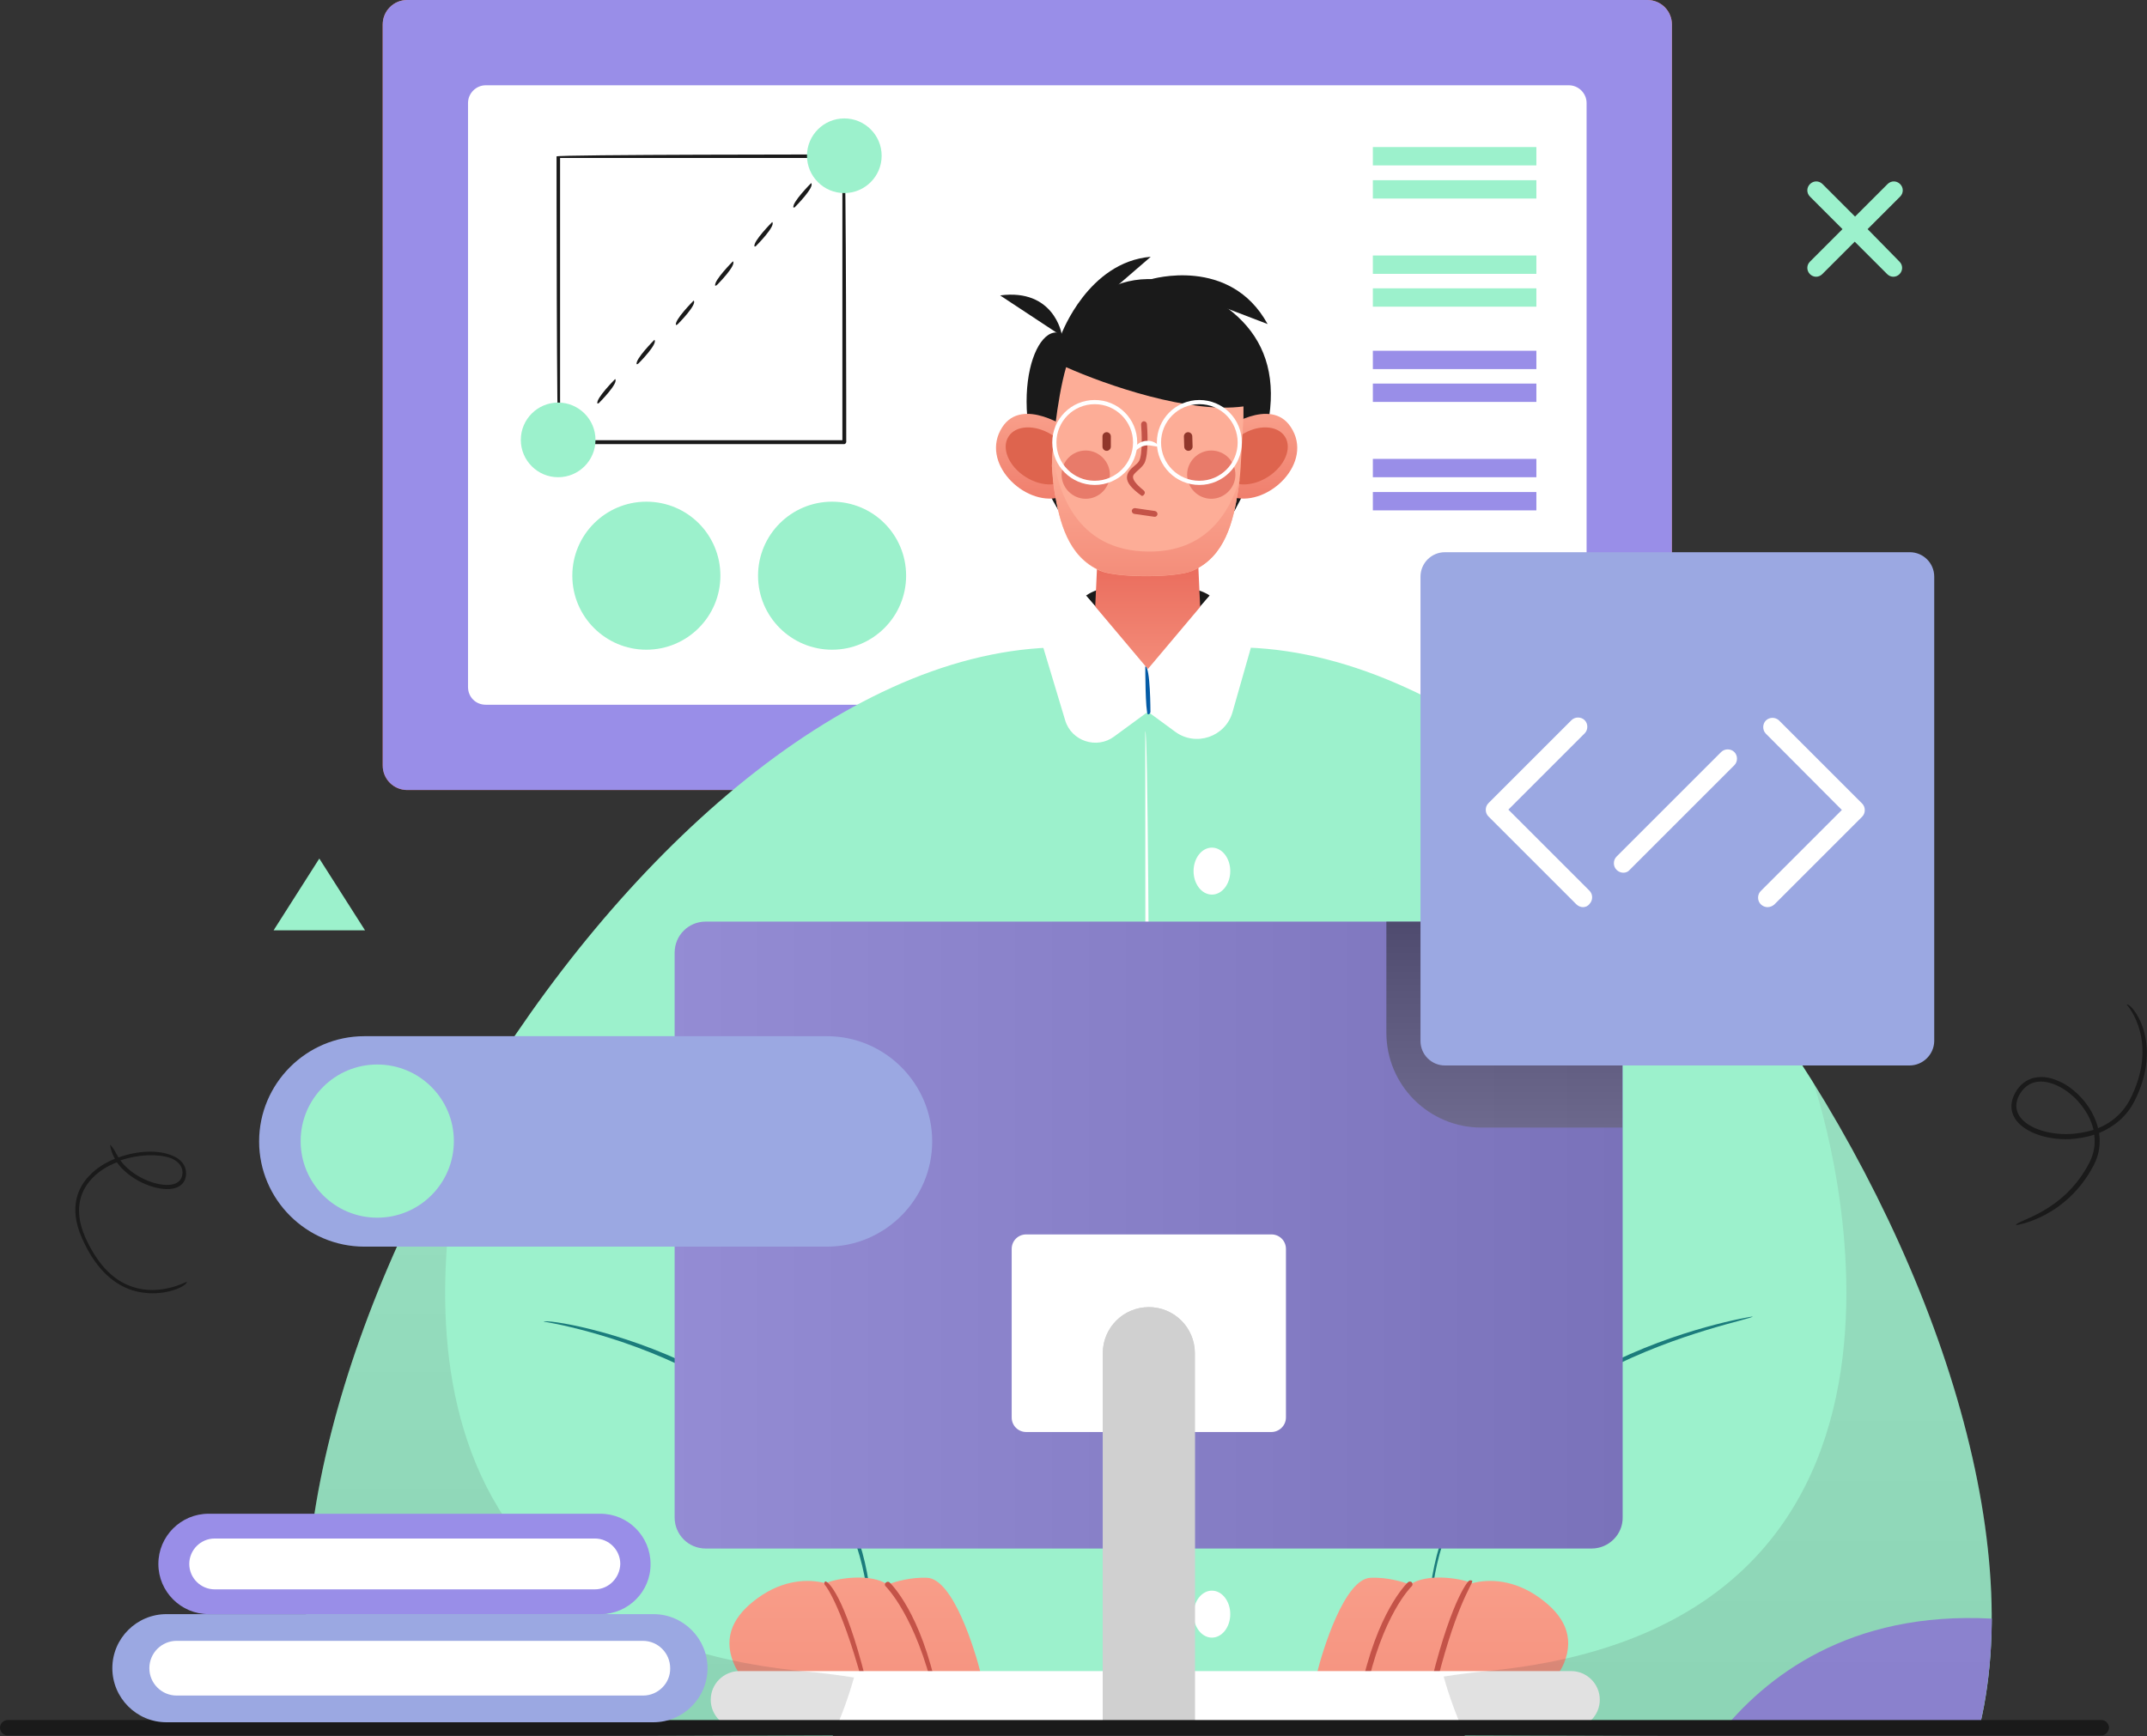 <?xml version="1.0" encoding="utf-8"?>
<!-- Generator: Adobe Illustrator 25.2.1, SVG Export Plug-In . SVG Version: 6.00 Build 0)  -->
<!DOCTYPE svg PUBLIC "-//W3C//DTD SVG 1.1//EN" "http://www.w3.org/Graphics/SVG/1.1/DTD/svg11.dtd">
<svg version="1.1" id="Layer_1" xmlns:x="http://ns.adobe.com/Extensibility/1.0/" xmlns:i="http://ns.adobe.com/AdobeIllustrator/10.0/" xmlns:graph="http://ns.adobe.com/Graphs/1.0/"
	 xmlns="http://www.w3.org/2000/svg" xmlns:xlink="http://www.w3.org/1999/xlink" x="0px" y="0px" viewBox="0 0 667 539.5"
	 style="enable-background:new 0 0 667 539.5;" xml:space="preserve">
<rect x="0" y="0" width="667" height="539.5" fill="#333333" stroke="none"/>
<style type="text/css">
	.st0{fill:url(#SVGID_1_);}
	.st1{fill:#F9F8DA;}
	.st2{fill:#09B9BF;}
	.st3{fill:#FDB650;}
	.st4{fill:#1A1A1A;}
	.st5{fill:#045BA6;}
	.st6{fill:#998EE8;}
	.st7{fill:#FFFFFF;}
	.st8{fill:#9CF1CC;}
	.st9{fill:url(#SVGID_2_);}
	.st10{fill:url(#SVGID_3_);}
	.st11{fill:#DE644E;}
	.st12{fill:url(#SVGID_4_);}
	.st13{fill:#FDAD97;}
	.st14{fill:url(#SVGID_5_);}
	.st15{fill:#E87B6A;}
	.st16{fill:#91372B;}
	.st17{fill:#1B7C7C;}
	.st18{opacity:0.2;fill:url(#SVGID_6_);}
	.st19{fill:url(#SVGID_7_);}
	.st20{fill:#C45348;}
	.st21{fill:url(#SVGID_8_);}
	.st22{fill:#D0D0D0;}
	.st23{opacity:0.5;fill:url(#SVGID_9_);}
	.st24{opacity:0.15;fill:url(#SVGID_10_);}
	.st25{opacity:0.15;fill:url(#SVGID_11_);}
	.st26{fill:#9BA8E2;}
</style>
<g>
	<linearGradient id="SVGID_1_" gradientUnits="userSpaceOnUse" x1="319.091" y1="0" x2="319.091" y2="245.53">
		<stop  offset="0" style="stop-color:#FD7B48"/>
		<stop  offset="0.848" style="stop-color:#E65939"/>
	</linearGradient>
	<path class="st0" d="M511.7,245.5H126.5c-4.2,0-7.6-3.4-7.6-7.6V7.6c0-4.2,3.4-7.6,7.6-7.6h385.3c4.2,0,7.6,3.4,7.6,7.6v230.3
		C519.3,242.1,515.9,245.5,511.7,245.5z"/>
	<path class="st1" d="M145.4,213.5V32c0-3,2.5-5.5,5.5-5.5h336.5c3,0,5.5,2.5,5.5,5.5v181.5c0,3-2.5,5.5-5.5,5.5H150.9
		C147.8,219,145.4,216.6,145.4,213.5z"/>
	<g>
		<rect x="426.5" y="45.7" class="st2" width="50.8" height="5.7"/>
		<rect x="426.5" y="56" class="st2" width="50.8" height="5.7"/>
		<rect x="426.5" y="79.4" class="st2" width="50.8" height="5.7"/>
		<rect x="426.5" y="89.6" class="st2" width="50.8" height="5.7"/>
	</g>
	<g>
		<rect x="426.5" y="109" class="st3" width="50.8" height="5.7"/>
		<rect x="426.5" y="119.2" class="st3" width="50.8" height="5.7"/>
		<rect x="426.5" y="142.6" class="st3" width="50.8" height="5.7"/>
		<rect x="426.5" y="152.9" class="st3" width="50.8" height="5.7"/>
	</g>
	<g>
		<g>
			<path class="st4" d="M173.4,137.6c-0.6-1.5,5.5-7.6,5.5-7.6c1.2,1.2-4.9,7.3-4.9,7.3C173.9,137.5,173.6,137.6,173.4,137.6z
				 M185.6,125.4c-0.6-1.5,5.5-7.6,5.5-7.6c1.2,1.2-4.9,7.3-4.9,7.3C186.1,125.3,185.8,125.4,185.6,125.4z M197.8,113.2
				c-0.6-1.5,5.5-7.6,5.5-7.6c1.2,1.2-4.9,7.3-4.9,7.3C198.2,113.1,198,113.2,197.8,113.2z M210,101c-0.6-1.5,5.5-7.6,5.5-7.6
				c1.2,1.2-4.9,7.3-4.9,7.3C210.4,100.9,210.2,101,210,101z M222.2,88.8c-0.6-1.5,5.5-7.6,5.5-7.6c1.2,1.2-4.9,7.3-4.9,7.3
				C222.6,88.7,222.4,88.8,222.2,88.8z M234.4,76.6c-0.6-1.5,5.5-7.6,5.5-7.6c1.2,1.2-4.9,7.3-4.9,7.3
				C234.8,76.6,234.6,76.6,234.4,76.6z M246.5,64.5c-0.6-1.5,5.5-7.6,5.5-7.6c1.2,1.2-4.9,7.3-4.9,7.3
				C247,64.4,246.8,64.5,246.5,64.5z M258.7,52.3c-0.6-1.5,2.9-5,2.9-5c1.2,1.2-2.3,4.8-2.3,4.8C259.2,52.2,258.9,52.3,258.7,52.3z"
				/>
		</g>
		<g>
			<path class="st4" d="M262.3,138h-88.8c-0.6-0.6-0.6-89.4-0.6-89.4c0.6-0.6,89.4-0.6,89.4-0.6c0.6,0.6,0.6,89.4,0.6,89.4
				C262.8,137.7,262.6,138,262.3,138z M174,136.8h87.7V49.1H174V136.8z"/>
		</g>
		<path class="st5" d="M185,136.7c0,6.4-5.2,11.6-11.6,11.6c-6.4,0-11.6-5.2-11.6-11.6c0-6.4,5.2-11.6,11.6-11.6
			C179.8,125.1,185,130.3,185,136.7z"/>
		<path class="st2" d="M273.9,48.4c0,6.4-5.2,11.6-11.6,11.6c-6.4,0-11.6-5.2-11.6-11.6c0-6.4,5.2-11.6,11.6-11.6
			C268.7,36.8,273.9,42,273.9,48.4z"/>
	</g>
	<g>
		<path class="st5" d="M229,178.9c0,14.1-11.4,25.5-25.5,25.5c-14.1,0-25.5-11.4-25.5-25.5c0-14.1,11.4-25.5,25.5-25.5
			C217.6,153.3,229,164.8,229,178.9z"/>
		<path class="st2" d="M262.3,178.9c0,14.1-11.4,25.5-25.5,25.5c-14.1,0-25.5-11.4-25.5-25.5c0-14.1,11.4-25.5,25.5-25.5
			C250.8,153.3,262.3,164.8,262.3,178.9z"/>
		<g>
			<path class="st3" d="M229,178.9c0-7.7-3.5-14.7-8.9-19.4c-5.4,4.7-8.9,11.6-8.9,19.4c0,7.7,3.5,14.7,8.9,19.4
				C225.5,193.5,229,186.6,229,178.9z"/>
		</g>
	</g>
	<path class="st6" d="M511.7,245.5H126.5c-4.2,0-7.6-3.4-7.6-7.6V7.6c0-4.2,3.4-7.6,7.6-7.6h385.3c4.2,0,7.6,3.4,7.6,7.6v230.3
		C519.3,242.1,515.9,245.5,511.7,245.5z"/>
	<path class="st7" d="M145.4,213.5V32c0-3,2.5-5.5,5.5-5.5h336.5c3,0,5.5,2.5,5.5,5.5v181.5c0,3-2.5,5.5-5.5,5.5H150.9
		C147.8,219,145.4,216.6,145.4,213.5z"/>
	<g>
		<rect x="426.5" y="45.7" class="st8" width="50.8" height="5.7"/>
		<rect x="426.5" y="56" class="st8" width="50.8" height="5.7"/>
		<rect x="426.5" y="79.4" class="st8" width="50.8" height="5.7"/>
		<rect x="426.5" y="89.6" class="st8" width="50.8" height="5.7"/>
	</g>
	<g>
		<rect x="426.5" y="109" class="st6" width="50.8" height="5.7"/>
		<rect x="426.5" y="119.2" class="st6" width="50.8" height="5.7"/>
		<rect x="426.5" y="142.6" class="st6" width="50.8" height="5.7"/>
		<rect x="426.5" y="152.9" class="st6" width="50.8" height="5.7"/>
	</g>
	<g>
		<g>
			<path class="st4" d="M173.4,137.6c-0.6-1.5,5.5-7.6,5.5-7.6c1.2,1.2-4.9,7.3-4.9,7.3C173.9,137.5,173.6,137.6,173.4,137.6z
				 M185.6,125.4c-0.6-1.5,5.5-7.6,5.5-7.6c1.2,1.2-4.9,7.3-4.9,7.3C186.1,125.3,185.8,125.4,185.6,125.4z M197.8,113.2
				c-0.6-1.5,5.5-7.6,5.5-7.6c1.2,1.2-4.9,7.3-4.9,7.3C198.2,113.1,198,113.2,197.8,113.2z M210,101c-0.6-1.5,5.5-7.6,5.5-7.6
				c1.2,1.2-4.9,7.3-4.9,7.3C210.4,100.9,210.2,101,210,101z M222.2,88.8c-0.6-1.5,5.5-7.6,5.5-7.6c1.2,1.2-4.9,7.3-4.9,7.3
				C222.6,88.7,222.4,88.8,222.2,88.8z M234.4,76.6c-0.6-1.5,5.5-7.6,5.5-7.6c1.2,1.2-4.9,7.3-4.9,7.3
				C234.8,76.6,234.6,76.6,234.4,76.6z M246.5,64.5c-0.6-1.5,5.5-7.6,5.5-7.6c1.2,1.2-4.9,7.3-4.9,7.3
				C247,64.4,246.8,64.5,246.5,64.5z M258.7,52.3c-0.6-1.5,2.9-5,2.9-5c1.2,1.2-2.3,4.8-2.3,4.8C259.2,52.2,258.9,52.3,258.7,52.3z"
				/>
		</g>
		<g>
			<path class="st4" d="M262.3,138h-88.8c-0.6-0.6-0.6-89.4-0.6-89.4c0.6-0.6,89.4-0.6,89.4-0.6c0.6,0.6,0.6,89.4,0.6,89.4
				C262.8,137.7,262.6,138,262.3,138z M174,136.8h87.7V49.1H174V136.8z"/>
		</g>
		<path class="st8" d="M185,136.7c0,6.4-5.2,11.6-11.6,11.6c-6.4,0-11.6-5.2-11.6-11.6c0-6.4,5.2-11.6,11.6-11.6
			C179.8,125.1,185,130.3,185,136.7z"/>
		<path class="st8" d="M273.9,48.4c0,6.4-5.2,11.6-11.6,11.6c-6.4,0-11.6-5.2-11.6-11.6c0-6.4,5.2-11.6,11.6-11.6
			C268.7,36.8,273.9,42,273.9,48.4z"/>
	</g>
	<g>
		<path class="st8" d="M223.8,178.9c0,12.7-10.3,23-23,23c-12.7,0-23-10.3-23-23c0-12.7,10.3-23,23-23
			C213.6,155.9,223.8,166.2,223.8,178.9z"/>
		<path class="st8" d="M281.5,178.9c0,12.7-10.3,23-23,23c-12.7,0-23-10.3-23-23c0-12.7,10.3-23,23-23
			C271.3,155.9,281.5,166.2,281.5,178.9z"/>
	</g>
	<path class="st4" d="M373.9,91.2c-29.8-15-44.1,12.5-44.1,12.5c-9-4.1-18.6,25.3-1.1,54.7l54.8,0.4
		C403,122.8,395.7,102.2,373.9,91.2z"/>
	<path class="st8" d="M459.8,237.7c-18.8-36.4-99.2-33.2-110-34.8c-2.9,0.1-3.9,0.2-5.1,0.2c-25.8,1.9-94,7.2-111.2,56.8
		c0,0-29.2,95.5-27,151.2c0.8,21.4,29.2,48.7,31.8,44.9c-1.4,10.2-10.3,81-10.3,81h255.9c0,0-4.5-33.6-7.3-79.9
		C489.1,462.3,453.5,210.5,459.8,237.7z"/>
	<path class="st8" d="M226.8,356.4c31.6-60,123.8-153.1,123.8-153.1C222.6,176.1,66.9,416,99.4,538.9l159.3,0.5
		c11-24.3,14.1-50.6,5.4-69.8L226.8,356.4z"/>
	<path class="st8" d="M487,356.4c-31.6-60-123.8-153.1-123.8-153.1c128-27.2,283.7,212.7,251.2,335.6l-159.3,0.5
		c-11-24.3-14.1-50.6-5.4-69.8L487,356.4z"/>
	<path class="st4" d="M357.5,181.3c-15.1-0.5-20.1,3.8-20.1,3.8l19.2,22l19.2-22C375.8,185.1,372.6,181.9,357.5,181.3z"/>
	<polygon class="st8" points="99.2,266.8 85,289.1 113.4,289.1 	"/>
	<g>
		<path class="st4" d="M626.3,380.7c0-1.5,14.7-3.7,22.8-19.4c1.5-2.9,1.9-5.9,1.5-8.7c-2.3,0.8-4.9,1.2-7.5,1.4
			c-7.6,0.3-14.5-2.3-17.1-6.4c-1.5-2.4-1.5-5.1,0-7.9c2.8-5.2,8.4-6.5,14.7-3.2c4.8,2.5,9.6,7.9,11.1,14.1c3.7-1.5,7.4-4.2,9.9-8.9
			c9.1-17.8-0.5-29-1-29.5c1.2-0.9,11.9,11.5,2.3,30.2c-2.3,4.4-6.1,7.7-10.9,9.7c0.5,3.2,0.1,6.6-1.6,9.9
			c-8.5,16.4-23.9,18.7-24,18.7C626.4,380.7,626.4,380.7,626.3,380.7z M634,336.1c-2.4,0-4.9,1-6.7,4.2c-1.2,2.3-1.2,4.4,0,6.4
			c2.3,3.7,8.8,6,15.8,5.7c1.7-0.1,4.4-0.4,7.3-1.3c-1.4-5.9-5.9-10.9-10.4-13.3C638.9,337.2,636.5,336.1,634,336.1z"/>
	</g>
	<path class="st8" d="M580.2,71.2l10.1-10.1c1.1-1.1,1.1-2.8,0-3.9c-1.1-1.1-2.8-1.1-3.9,0l-10.1,10.1l-10.1-10.1
		c-1.1-1.1-2.8-1.1-3.9,0c-1.1,1.1-1.1,2.8,0,3.9l10.1,10.1l-10.1,10.1c-1.1,1.1-1.1,2.8,0,3.9c0.5,0.5,1.2,0.8,1.9,0.8
		c0.7,0,1.4-0.3,1.9-0.8l10.1-10.1l10.1,10.1c0.5,0.5,1.2,0.8,1.9,0.8c0.7,0,1.4-0.3,1.9-0.8c1.1-1.1,1.1-2.8,0-3.9L580.2,71.2z"/>
	<linearGradient id="SVGID_2_" gradientUnits="userSpaceOnUse" x1="356.568" y1="241.001" x2="356.568" y2="173.073">
		<stop  offset="5.586590e-03" style="stop-color:#FDAD97"/>
		<stop  offset="0.924" style="stop-color:#EB6F5F"/>
	</linearGradient>
	<path class="st9" d="M373.9,211.2l-2.8-60.6l-14.6,10.6L342,150.6l-2.8,60.6c0,0,6.1,5.4,17.3,5.4
		C369.2,216.7,373.9,211.2,373.9,211.2z"/>
	<linearGradient id="SVGID_3_" gradientUnits="userSpaceOnUse" x1="391.605" y1="116.952" x2="391.605" y2="169.55">
		<stop  offset="0" style="stop-color:#FDAD97"/>
		<stop  offset="0.956" style="stop-color:#EB6F5F"/>
	</linearGradient>
	<path class="st10" d="M401,132.7c-6.3-9.6-20.8,0.7-20.8,0.7l3.2,21.2C394.2,157.3,408.3,143.7,401,132.7z"/>
	<path class="st11" d="M399.2,135.7c2.3,3.6-0.1,9.2-5.3,12.5c-5.2,3.3-11.3,3.1-13.6-0.5c-2.3-3.6,0.1-9.2,5.3-12.5
		C390.8,131.8,396.9,132.1,399.2,135.7z"/>
	
		<linearGradient id="SVGID_4_" gradientUnits="userSpaceOnUse" x1="1264.133" y1="116.952" x2="1264.133" y2="169.55" gradientTransform="matrix(-1 0 0 1 1584.948 0)">
		<stop  offset="0" style="stop-color:#FDAD97"/>
		<stop  offset="0.956" style="stop-color:#EB6F5F"/>
	</linearGradient>
	<path class="st12" d="M311.4,132.7c6.3-9.6,20.8,0.7,20.8,0.7l-3.2,21.2C318.2,157.3,304.2,143.7,311.4,132.7z"/>
	<path class="st11" d="M313.3,135.7c-2.3,3.6,0.1,9.2,5.3,12.5c5.2,3.3,11.3,3.1,13.6-0.5c2.3-3.6-0.1-9.2-5.3-12.5
		C321.6,131.8,315.5,132.1,313.3,135.7z"/>
	<ellipse class="st7" cx="376.5" cy="270.7" rx="5.7" ry="7.3"/>
	<ellipse class="st3" cx="376.5" cy="361.9" rx="5.7" ry="7.3"/>
	<path class="st3" d="M382.2,439.3c0,4-2.6,7.3-5.7,7.3c-3.2,0-5.7-3.3-5.7-7.3c0-4,2.6-7.3,5.7-7.3
		C379.6,432.1,382.2,435.3,382.2,439.3z"/>
	<ellipse class="st7" cx="376.5" cy="501.6" rx="5.7" ry="7.3"/>
	<path class="st13" d="M386.3,129.8c0,0,0-3.5,0-3.5c-16.8,2.3-42.5-6.6-55.1-12.2c-3,10.4-4.4,26.9-4.4,30.8
		c0.2,3.1,0.4,5.8,0.8,7.9c1.5,9,4,20.2,14.2,24.6c5.1,2.2,23.5,2.2,28.6,0c10.3-4.4,12.7-15.6,14.2-24.6c0.3-1.9,0.6-4.4,0.8-7.2
		L386.3,129.8z"/>
	<path class="st7" d="M375.8,185.1l-19.2,22.8l-19.2-22.8l-13.3,16.1l6.8,22.6c1.9,6.5,9.8,9.1,15.2,5.1l10.5-7.7
		c0.1,0,8.5,6.2,8.5,6.2c6.4,4.7,15.6,1.6,17.8-6.1l5.7-20L375.8,185.1z"/>
	<linearGradient id="SVGID_5_" gradientUnits="userSpaceOnUse" x1="355.988" y1="140.85" x2="355.988" y2="218.34">
		<stop  offset="0" style="stop-color:#FDAD97"/>
		<stop  offset="0.956" style="stop-color:#EB6F5F"/>
	</linearGradient>
	<path class="st14" d="M326.8,144.8c0.2,3.2,0.5,5.9,0.8,8c1.6,9,4.1,20.2,14.5,24.6c2.5,1.1,8.4,1.6,14.3,1.6
		c5.8,0,11.5-0.6,14-1.6c10.3-4.4,12.7-15.6,14.2-24.6c0.2-1.1,0.3-2.3,0.5-3.8c-3.3,10.9-10.8,22.4-28,22.4
		c-23.5,0-28.8-20-30.1-31.2C326.9,142.3,326.8,143.9,326.8,144.8z"/>
	<path class="st15" d="M383.8,147.5c0,4.1-3.4,7.5-7.5,7.5c-4.1,0-7.5-3.4-7.5-7.5c0-4.1,3.4-7.5,7.5-7.5
		C380.5,140,383.8,143.4,383.8,147.5z"/>
	<path class="st16" d="M369.2,140.1c0.7,0,1.3-0.6,1.3-1.3l-0.1-3.2c0-0.7-0.6-1.3-1.3-1.3c-0.7,0-1.3,0.6-1.3,1.3l0.1,3.2
		C367.9,139.5,368.5,140.1,369.2,140.1z"/>
	<path class="st15" d="M329.8,147.5c0,4.1,3.4,7.5,7.5,7.5c4.1,0,7.5-3.4,7.5-7.5c0-4.1-3.4-7.5-7.5-7.5
		C333.1,140,329.8,143.4,329.8,147.5z"/>
	<path class="st16" d="M343.8,140.1c-0.7,0-1.3-0.6-1.3-1.3v-3.2c0-0.7,0.6-1.3,1.3-1.3s1.3,0.6,1.3,1.3v3.2
		C345.1,139.5,344.5,140.1,343.8,140.1z"/>
	<g>
		<path class="st7" d="M356.6,534.3c-0.8-0.8-0.8-307.1-0.8-307.1c1.6,0,1.6,306.3,1.6,306.3C357.4,533.9,357.1,534.3,356.6,534.3z"
			/>
	</g>
	<g>
		<path class="st4" d="M47.4,401.9c-2.1,0-4.3-0.3-6.5-1c-6.5-2.2-11.7-7.6-15.5-16.3c-4.2-9.6-1-15.9,2.5-19.4
			c2.1-2.2,4.8-3.9,7.8-5.1c-0.8-1.4-1.3-2.8-1.5-4.4c1.3,1.3,1.8,2.7,2.6,4c5.9-2.2,12.5-2.4,16.7-0.6c2.8,1.1,4.3,3.1,4.3,5.5
			c0,2.9-1.9,4.7-5.2,4.9c-5,0.3-12.5-3-16.3-8.3c-2.9,1.1-5.6,2.8-7.6,4.9c-3.2,3.3-6.2,9.1-2.3,18.2c3.7,8.3,8.6,13.6,14.8,15.6
			c8.6,2.9,16.7-1.6,16.8-1.6C58.3,399.3,53.6,401.9,47.4,401.9z M37.4,360.6c3.5,4.8,10.5,7.9,15.1,7.6c1.9-0.1,4.1-0.9,4.2-3.8
			c0-2.5-2-3.8-3.6-4.5C49.1,358.5,42.9,358.7,37.4,360.6z"/>
	</g>
	<path class="st6" d="M614.4,538.9c2.9-11.1,4.3-23.2,4.4-35.9c-44.3-2.4-70.5,18.1-84.8,36.2L614.4,538.9z"/>
	<path class="st3" d="M99.4,538.9C96.4,527.8,95,515.8,95,503c44.3-2.4,70.5,18.1,84.8,36.2L99.4,538.9z"/>
	<g>
		<path class="st5" d="M356.6,222c-0.8-0.8-0.8-14.9-0.8-14.9c1.6,0,1.6,14.1,1.6,14.1C357.4,221.6,357.1,222,356.6,222z"/>
	</g>
	<g>
		<path class="st17" d="M269.1,492.8c-10.9-68.1-99.3-82-100.2-82.1c1.1-1.5,90.7,12.6,101,81.2
			C269.1,492.8,269.1,492.8,269.1,492.8z"/>
	</g>
	<g>
		<path class="st17" d="M444.5,492.8c9.5-69.5,99.1-83.6,100-83.7c-0.7,1.7-89.1,15.7-99.2,83C445.2,492.5,444.9,492.8,444.5,492.8z
			"/>
	</g>
	<path class="st6" d="M494.5,481.2H219.2c-5.3,0-9.6-4.3-9.6-9.6V296c0-5.3,4.3-9.6,9.6-9.6h275.3c5.3,0,9.6,4.3,9.6,9.6v175.5
		C504.2,476.8,499.8,481.2,494.5,481.2z"/>
	<linearGradient id="SVGID_6_" gradientUnits="userSpaceOnUse" x1="209.603" y1="383.762" x2="504.153" y2="383.762">
		<stop  offset="5.586590e-03" style="stop-color:#808080"/>
		<stop  offset="1" style="stop-color:#000000"/>
	</linearGradient>
	<path class="st18" d="M494.5,481.2H219.2c-5.3,0-9.6-4.3-9.6-9.6V296c0-5.3,4.3-9.6,9.6-9.6h275.3c5.3,0,9.6,4.3,9.6,9.6v175.5
		C504.2,476.8,499.8,481.2,494.5,481.2z"/>
	<path class="st7" d="M395,445h-76.2c-2.5,0-4.5-2-4.5-4.5v-52.4c0-2.5,2-4.5,4.5-4.5H395c2.5,0,4.5,2,4.5,4.5v52.4
		C399.5,443,397.4,445,395,445z"/>
	<g>
		<linearGradient id="SVGID_7_" gradientUnits="userSpaceOnUse" x1="265.823" y1="432.825" x2="265.823" y2="653.265">
			<stop  offset="5.586590e-03" style="stop-color:#FDAD97"/>
			<stop  offset="1" style="stop-color:#EB6F5F"/>
		</linearGradient>
		<path class="st19" d="M304.8,520.5c-1.9-7.8-8.7-29.9-16.8-30.2c-5-0.2-9.5,1.1-12.3,2.1c-5-3.5-15.4-2.1-19.2-0.4
			c-5.3-1.4-13.1-1.2-21.1,4.6c-7.3,5.3-10.9,11.8-7.5,20.2c3.1,7.6,11.5,11.6,19.2,9c5-1.7,10.1-2.4,12.8,0
			c3.8,3.4,9.9,3.5,13.6,1.4c5.5,2.7,13.8,1.8,16.6-1C297,528.3,306.3,526.7,304.8,520.5z"/>
		<g>
			<path class="st20" d="M269.3,528c-7.4-28.8-12.9-35.4-13-35.4c-0.3-0.4-0.3-0.9,0.1-1.2c1.5,0.3,7.1,6.8,13.8,35.6
				c0.1,0.5-0.2,0.9-0.7,1C269.4,528,269.3,528,269.3,528z"/>
		</g>
		<g>
			<path class="st20" d="M290.3,527c-5.8-25-15.1-33.9-15.1-34c-0.4-0.3-0.4-0.9,0-1.2c0.3-0.3,0.9-0.4,1.2,0
				c0.4,0.4,9.7,9.3,14.8,34.2c0.1,0.5-0.2,0.9-0.7,1C290.4,527,290.3,527,290.3,527z"/>
		</g>
	</g>
	<g>
		
			<linearGradient id="SVGID_8_" gradientUnits="userSpaceOnUse" x1="14095.376" y1="432.825" x2="14095.376" y2="653.265" gradientTransform="matrix(-1 0 0 1 14543.311 0)">
			<stop  offset="5.586590e-03" style="stop-color:#FDAD97"/>
			<stop  offset="1" style="stop-color:#EB6F5F"/>
		</linearGradient>
		<path class="st21" d="M409,520.5c1.9-7.8,8.7-29.9,16.8-30.2c5-0.2,9.5,1.1,12.3,2.1c5-3.5,15.4-2.1,19.2-0.4
			c5.3-1.4,13.1-1.2,21.1,4.6c7.3,5.3,10.9,11.8,7.5,20.2c-3.1,7.6-11.5,11.6-19.2,9c-5-1.7-10.1-2.4-12.8,0
			c-3.8,3.4-9.9,3.5-13.6,1.4c-5.5,2.7-13.8,1.8-16.6-1C416.8,528.3,407.5,526.7,409,520.5z"/>
		<g>
			<path class="st20" d="M444.5,528c-0.7-0.1-1-0.6-0.9-1.1c6.7-28.8,12.3-35.3,12.6-35.5c0.3-0.4,0.9-0.4,1.2-0.1
				c0,1.3-5.5,7.9-12.1,36C445.2,527.7,444.9,528,444.5,528z"/>
		</g>
		<g>
			<path class="st20" d="M423.5,527c-0.7-0.1-1-0.6-0.9-1.1c5.1-24.9,14.4-33.8,14.8-34.2c0.4-0.3,0.9-0.3,1.2,0
				c0.3,0.4,0.3,0.9,0,1.2c-0.1,0.1-9.3,9-14.3,33.3C424.3,526.7,423.9,527,423.5,527z"/>
		</g>
	</g>
	<path class="st7" d="M488.1,537.1H229.7c-4.9,0-8.9-4-8.9-8.9c0-4.9,4-8.9,8.9-8.9h258.4c4.9,0,8.9,4,8.9,8.9
		C497,533.1,493,537.1,488.1,537.1z"/>
	<path class="st22" d="M371.2,537.1h-28.6V420.5c0-7.9,6.4-14.3,14.3-14.3c7.9,0,14.3,6.4,14.3,14.3V537.1z"/>
	<path class="st22" d="M371.2,537.1h-28.6V420.5c0-7.9,6.4-14.3,14.3-14.3c7.9,0,14.3,6.4,14.3,14.3V537.1z"/>
	<g>
		<path class="st7" d="M340.1,150.7c-7.3,0-13.2-5.9-13.2-13.2c0-7.3,5.9-13.2,13.2-13.2c7.3,0,13.2,5.9,13.2,13.2
			C353.4,144.8,347.4,150.7,340.1,150.7z M340.1,125.6c-6.6,0-11.9,5.3-11.9,11.9s5.3,11.9,11.9,11.9S352,144,352,137.5
			S346.7,125.6,340.1,125.6z"/>
	</g>
	<g>
		<path class="st7" d="M372.6,150.7c-7.3,0-13.2-5.9-13.2-13.2c0-7.3,5.9-13.2,13.2-13.2c7.3,0,13.2,5.9,13.2,13.2
			C385.8,144.8,379.9,150.7,372.6,150.7z M372.6,125.6c-6.6,0-11.9,5.3-11.9,11.9s5.3,11.9,11.9,11.9s11.9-5.3,11.9-11.9
			S379.2,125.6,372.6,125.6z"/>
	</g>
	<linearGradient id="SVGID_9_" gradientUnits="userSpaceOnUse" x1="467.462" y1="384.322" x2="467.462" y2="257.891">
		<stop  offset="5.586590e-03" style="stop-color:#808080"/>
		<stop  offset="1" style="stop-color:#000000"/>
	</linearGradient>
	<path class="st23" d="M466.5,286.4h-35.8v34.5c0,16.3,13.2,29.5,29.5,29.5h43.8V324C504.2,303.3,487.2,286.4,466.5,286.4z"/>
	<linearGradient id="SVGID_10_" gradientUnits="userSpaceOnUse" x1="533.566" y1="313.825" x2="533.566" y2="675.769">
		<stop  offset="5.586590e-03" style="stop-color:#808080"/>
		<stop  offset="1" style="stop-color:#000000"/>
	</linearGradient>
	<path class="st24" d="M614.4,538.9c14.7-55.5-9-134.8-51.1-202.6c0.1,0.2,57.7,167.2-100.5,182.9c-5.1,0.5-9.9,1.1-14.3,1.8
		c1.7,6.2,4,12.3,6.7,18.4L614.4,538.9z"/>
	<linearGradient id="SVGID_11_" gradientUnits="userSpaceOnUse" x1="180.149" y1="320.777" x2="180.149" y2="671.568">
		<stop  offset="5.586590e-03" style="stop-color:#808080"/>
		<stop  offset="1" style="stop-color:#000000"/>
	</linearGradient>
	<path class="st25" d="M249.1,519.3c-140-13.9-111-146.2-102.4-176.6C107,409,85.1,485.2,99.4,538.9l159.3,0.5
		c2.7-6,4.9-12,6.6-18.1C260.3,520.5,254.9,519.8,249.1,519.3z"/>
	<g>
		<path class="st4" d="M652.8,539.3H2.4c-1.3,0-2.4-1.1-2.4-2.4c0-1.3,1.1-2.4,2.4-2.4h650.4c1.3,0,2.4,1.1,2.4,2.4
			C655.1,538.2,654.1,539.3,652.8,539.3z"/>
	</g>
	<path class="st4" d="M329.8,103.7c0,0,8.3-22.3,27.7-23.9L329.8,103.7z"/>
	<path class="st4" d="M357.5,86.8c0,0,24.6-7.4,36.3,13.9L357.5,86.8z"/>
	<path class="st4" d="M329.8,103.7c0,0-2.4-14.1-19.1-11.9l19.1,12.6V103.7z"/>
	<path class="st26" d="M593.2,331.1H448.9c-4.2,0-7.6-3.4-7.6-7.6V179.2c0-4.2,3.4-7.6,7.6-7.6h144.4c4.2,0,7.6,3.4,7.6,7.6v144.4
		C600.8,327.7,597.4,331.1,593.2,331.1z"/>
	<g>
		<path class="st7" d="M504.3,271.2c-0.7,0-1.5-0.3-2.1-0.9c-1.1-1.1-1.1-3,0-4.1l32.5-32.5c1.1-1.1,3-1.1,4.1,0
			c1.1,1.1,1.1,3,0,4.1l-32.5,32.5C505.8,270.9,505.1,271.2,504.3,271.2z"/>
	</g>
	<g>
		<path class="st7" d="M549.1,281.9c-0.7,0-1.5-0.3-2.1-0.9c-1.1-1.1-1.1-3,0-4.1l25.2-25.2L548.6,228c-1.1-1.1-1.1-3,0-4.1
			c1.1-1.1,3-1.1,4.1,0l25.8,25.8c1.1,1.1,1.1,3,0,4.1l-27.3,27.3C550.6,281.6,549.9,281.9,549.1,281.9z"/>
	</g>
	<g>
		<path class="st7" d="M491.8,281.9c-0.7,0-1.5-0.3-2.1-0.9l-27.3-27.3c-1.1-1.1-1.1-3,0-4.1l25.8-25.8c1.1-1.1,3-1.1,4.1,0
			c1.1,1.1,1.1,3,0,4.1l-23.7,23.7l25.2,25.2c1.1,1.1,1.1,3,0,4.1C493.3,281.6,492.5,281.9,491.8,281.9z"/>
	</g>
	<g>
		<path class="st26" d="M203,535.2H51.7c-9.3,0-16.8-7.6-16.8-16.8c0-9.3,7.6-16.8,16.8-16.8H203c9.3,0,16.8,7.6,16.8,16.8
			C219.8,527.7,212.2,535.2,203,535.2z"/>
		<path class="st7" d="M199.8,526.9H54.9c-4.7,0-8.5-3.8-8.5-8.5c0-4.7,3.8-8.5,8.5-8.5h144.8c4.7,0,8.5,3.8,8.5,8.5
			C208.3,523.1,204.4,526.9,199.8,526.9z"/>
		<path class="st6" d="M186.6,501.6H64.8c-8.6,0-15.6-7-15.6-15.6c0-8.6,7-15.6,15.6-15.6h121.7c8.6,0,15.6,7,15.6,15.6
			C202.2,494.6,195.1,501.6,186.6,501.6z"/>
		<path class="st7" d="M184.8,493.9H66.7c-4.3,0-7.9-3.5-7.9-7.9c0-4.3,3.5-7.9,7.9-7.9h118.1c4.3,0,7.9,3.5,7.9,7.9
			C192.6,490.3,189.1,493.9,184.8,493.9z"/>
	</g>
	<g>
		<path class="st20" d="M354.7,154.1c-3.3-2.4-4.6-4.1-4.6-5.7c0-1.6,1.2-2.7,2.3-3.6c0.6-0.5,1.2-1,1.5-1.6c1.1-2,0.8-8.9,0.6-11.3
			c0-0.5,0.3-0.9,0.8-1c0.5,0,0.9,0.3,1,0.8c0.1,1,0.7,9.5-0.8,12.3c-0.5,0.8-1.2,1.5-1.9,2.1c-1,0.9-1.7,1.5-1.6,2.2
			c0,0.7,0.6,1.9,3.3,4.1c0.4,0.3,0.5,0.9,0.1,1.3C355.2,154,355,154.1,354.7,154.1z"/>
	</g>
	<g>
		<path class="st7" d="M352.5,140.1c-0.4-1.2,1.4-3.1,3.9-3.1c1.5-0.1,2.8,0.6,4,1.8c-1.9,0-2.9-0.5-4-0.4c-1.9,0-3.5,1.6-3.5,1.6
			C352.9,140,352.7,140.1,352.5,140.1z"/>
	</g>
	<g>
		<path class="st20" d="M358.7,160.6c-0.1,0-6.3-0.9-6.3-0.9c-0.5-0.1-0.8-0.5-0.8-1c0.1-0.5,0.5-0.8,1-0.8l6.2,0.9
			c0.5,0.1,0.8,0.5,0.8,1C359.5,160.3,359.2,160.6,358.7,160.6z"/>
	</g>
	<g>
		<path class="st26" d="M113.2,387.4h143.7c18,0,32.7-14.7,32.7-32.7s-14.7-32.7-32.7-32.7H113.2c-18,0-32.7,14.7-32.7,32.7
			S95.2,387.4,113.2,387.4z"/>
		<circle class="st8" cx="117.2" cy="354.6" r="23.8"/>
	</g>
</g>
</svg>
